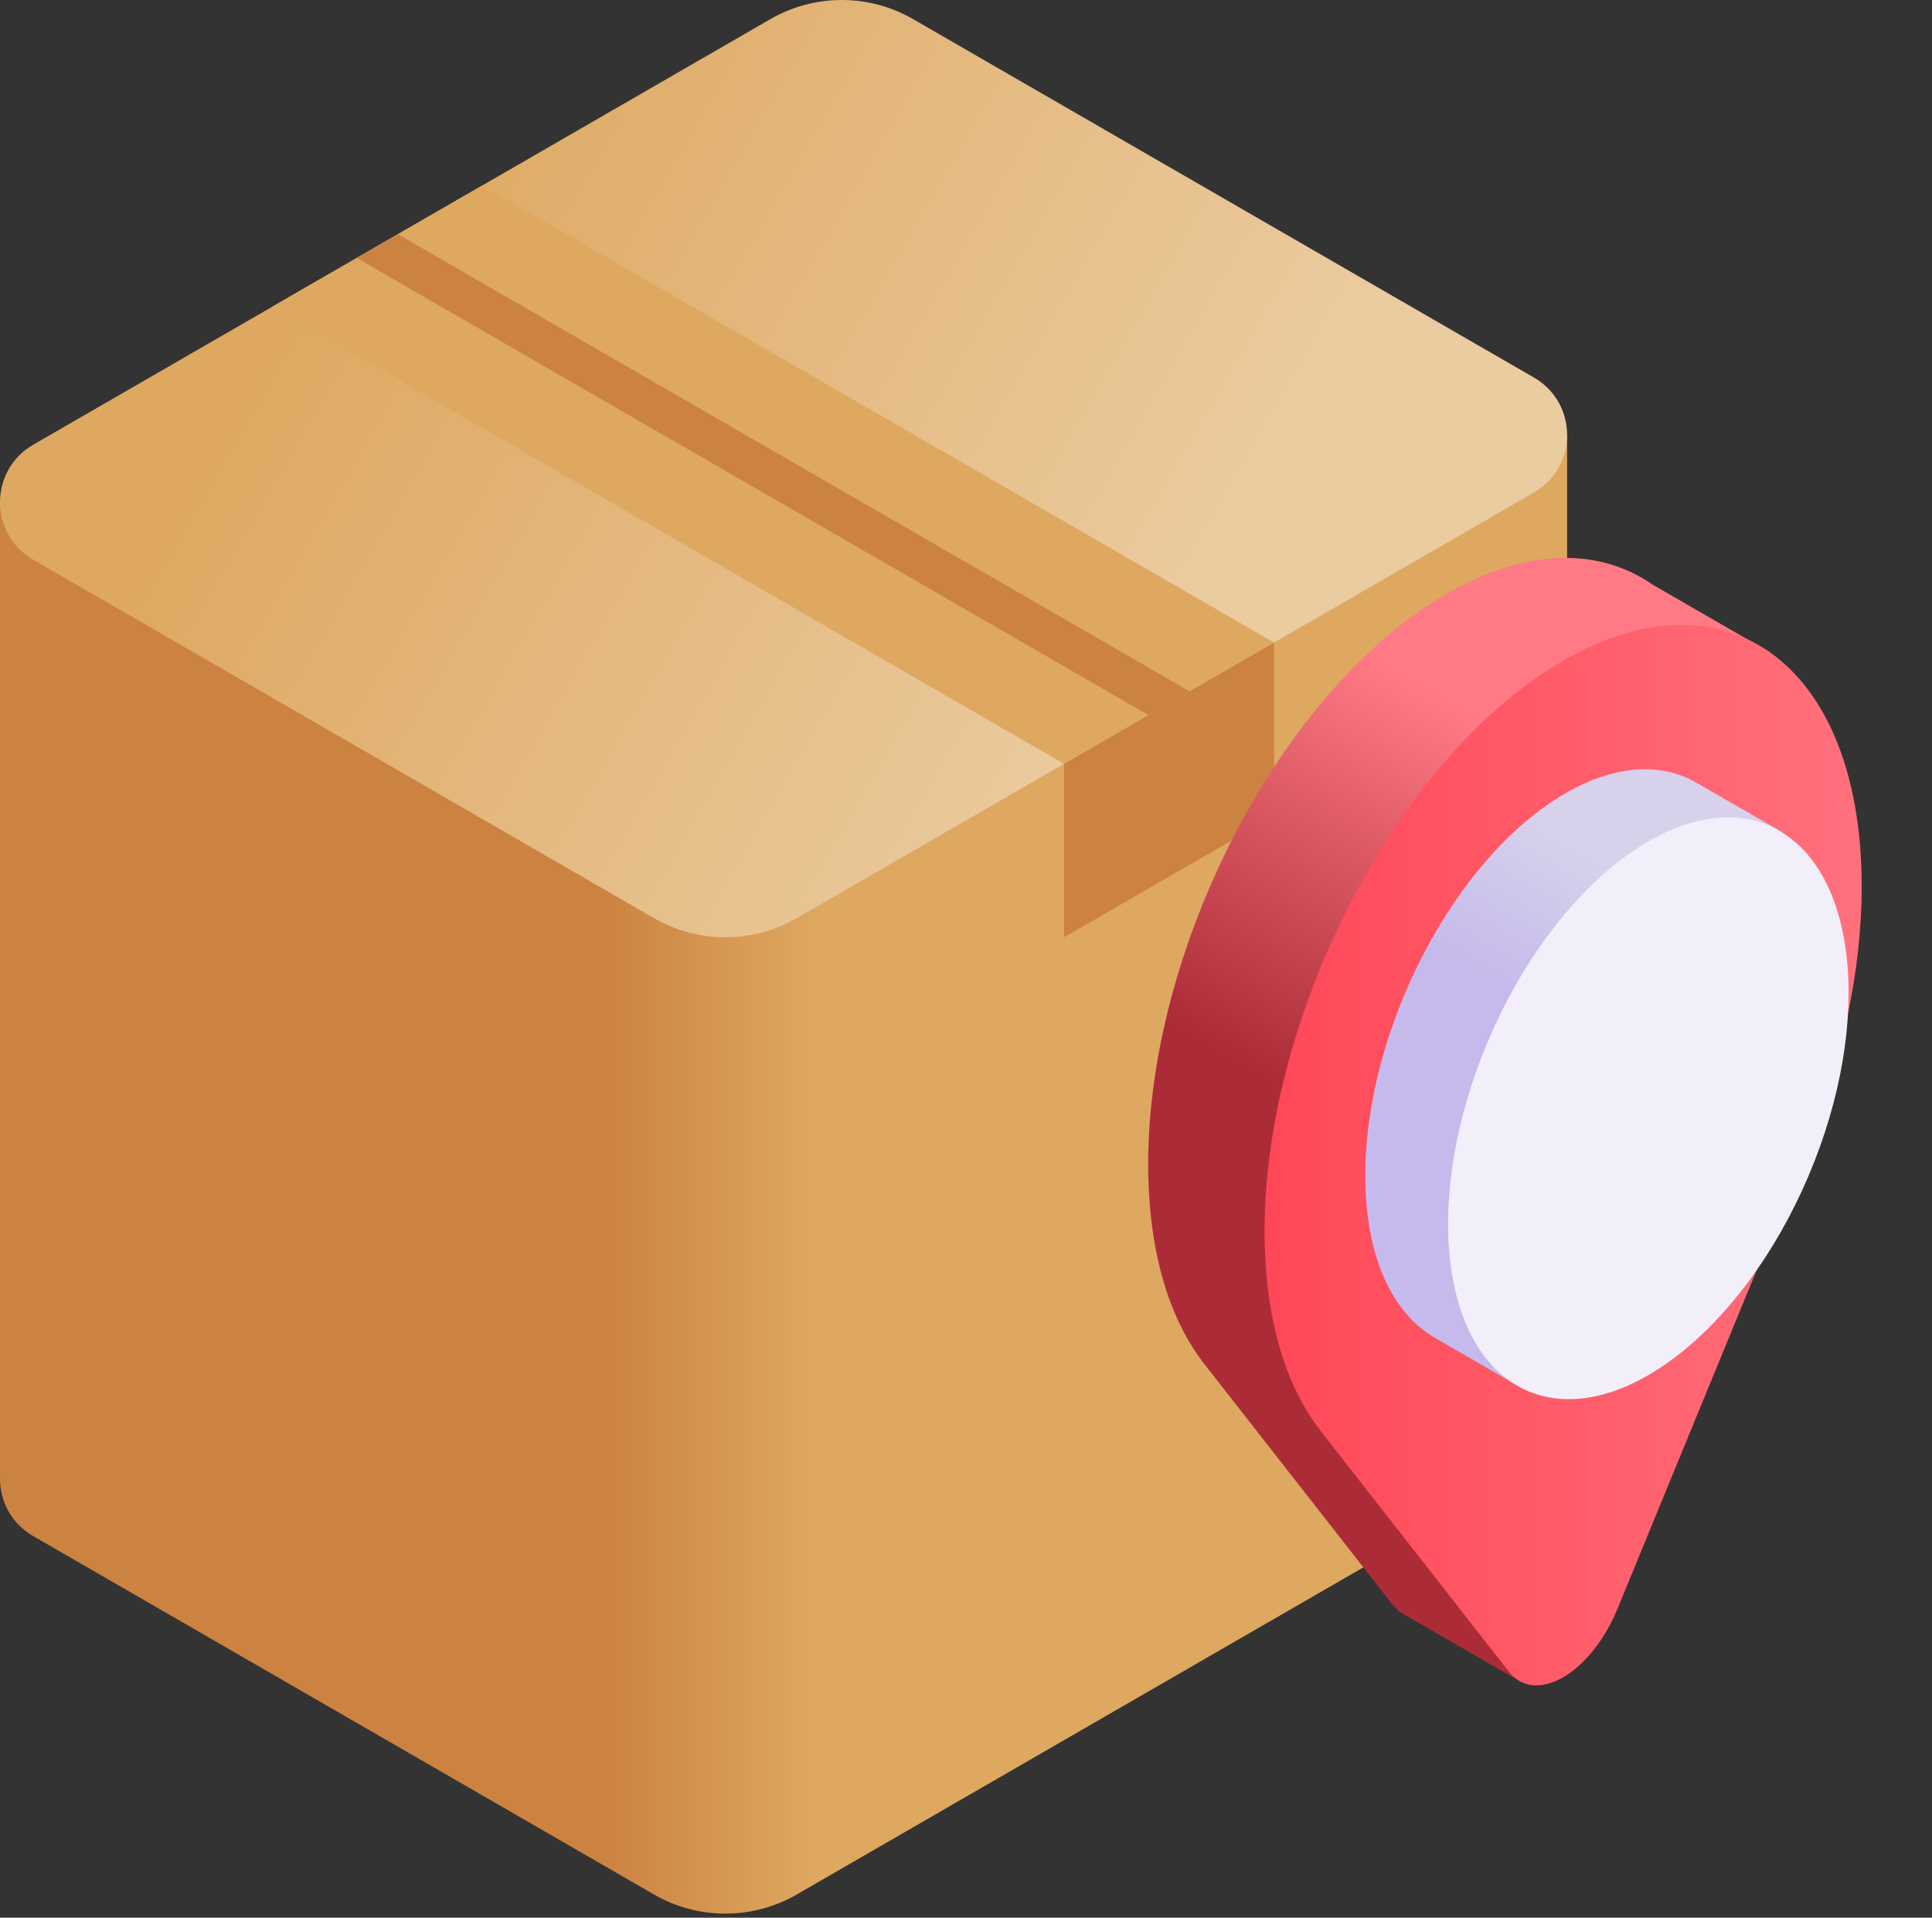 <svg xmlns="http://www.w3.org/2000/svg" width="136" height="135" viewBox="0 0 136 135" fill="none">
    <rect x="0" y="0" width="136" height="135" fill="#333333" stroke="none"/>
    <path d="M110.314 99.356V30.625L6.65988e-08 35.356V104.087C-0 105.662 0.779 107.236 2.338 108.136L46.038 133.367C49.146 135.161 52.975 135.161 56.083 133.367L107.976 103.406C109.535 102.506 110.314 100.931 110.314 99.356Z" fill="url(#paint0_linear_3_338)"/>
    <path d="M2.338 31.307L54.231 1.346C57.339 -0.449 61.169 -0.449 64.276 1.346L107.976 26.576C111.094 28.376 111.094 32.875 107.976 34.675L56.083 64.635C52.975 66.43 49.146 66.43 46.038 64.635L2.338 39.405C-0.779 37.605 -0.779 33.106 2.338 31.307Z" fill="url(#paint1_linear_3_338)"/>
    <path d="M19.164 21.592L74.9 53.771L89.685 45.235L33.949 13.056L19.164 21.592Z" fill="#DEA861"/>
    <path d="M28 16.486L83.737 48.665L80.841 50.337L25.105 18.158L28 16.486Z" fill="#CC8241"/>
    <path d="M74.9 53.771V65.981L89.685 57.445V45.235L74.9 53.771Z" fill="#CC8241"/>
    <path d="M124.618 45.939L116.336 41.157C112.348 38.394 106.87 38.558 100.867 42.385C89.979 49.327 81.186 66.294 80.836 81.022C80.683 87.429 82.105 92.471 84.612 95.802L84.608 95.807L98.013 112.948C98.254 113.256 98.529 113.487 98.829 113.648L107.137 118.445L124.618 45.939Z" fill="url(#paint2_linear_3_338)"/>
    <path d="M131.051 62.403C131.051 46.495 121.111 39.423 109.06 47.106C98.171 54.048 89.379 71.015 89.028 85.743C88.876 92.15 90.298 97.192 92.804 100.523L92.801 100.528L106.206 117.669C108.087 120.074 111.981 117.825 113.862 113.249L127.267 80.629L127.264 80.628C129.648 74.707 131.051 68.37 131.051 62.403Z" fill="url(#paint3_linear_3_338)"/>
    <path d="M125.379 58.536L119.196 54.977L119.196 54.978C116.755 53.684 113.62 53.869 110.199 55.843C102.417 60.337 96.108 72.391 96.108 82.767C96.108 88.472 98.018 92.477 101.028 94.185L101.026 94.189L106.675 97.451L125.379 58.536Z" fill="url(#paint4_linear_3_338)"/>
    <path d="M127.292 82.817C131.975 71.826 130.731 60.767 124.512 58.118C118.294 55.468 109.456 62.231 104.773 73.222C100.09 84.214 101.334 95.272 107.552 97.922C113.771 100.571 122.609 93.809 127.292 82.817Z" fill="#F2EFFA"/>
    <defs>
        <linearGradient id="paint0_linear_3_338" x1="42.243" y1="82.669" x2="57.397" y2="82.669" gradientUnits="userSpaceOnUse">
            <stop stop-color="#CC8241"/>
            <stop offset="1" stop-color="#DEA861"/>
        </linearGradient>
        <linearGradient id="paint1_linear_3_338" x1="24.446" y1="15.259" x2="81.196" y2="48.024" gradientUnits="userSpaceOnUse">
            <stop stop-color="#DEA861"/>
            <stop offset="1" stop-color="#EBCBA0"/>
        </linearGradient>
        <linearGradient id="paint2_linear_3_338" x1="100.588" y1="82.374" x2="115.228" y2="57.017" gradientUnits="userSpaceOnUse">
            <stop stop-color="#AB2C37"/>
            <stop offset="1" stop-color="#FF7A85"/>
        </linearGradient>
        <linearGradient id="paint3_linear_3_338" x1="89.017" y1="94.362" x2="140.516" y2="94.362" gradientUnits="userSpaceOnUse">
            <stop stop-color="#FF4757"/>
            <stop offset="1" stop-color="#FF7A85"/>
        </linearGradient>
        <linearGradient id="paint4_linear_3_338" x1="109.395" y1="71.955" x2="115.186" y2="61.924" gradientUnits="userSpaceOnUse">
            <stop stop-color="#C5BAEB"/>
            <stop offset="1" stop-color="#D7D1EB"/>
        </linearGradient>
    </defs>
</svg>
